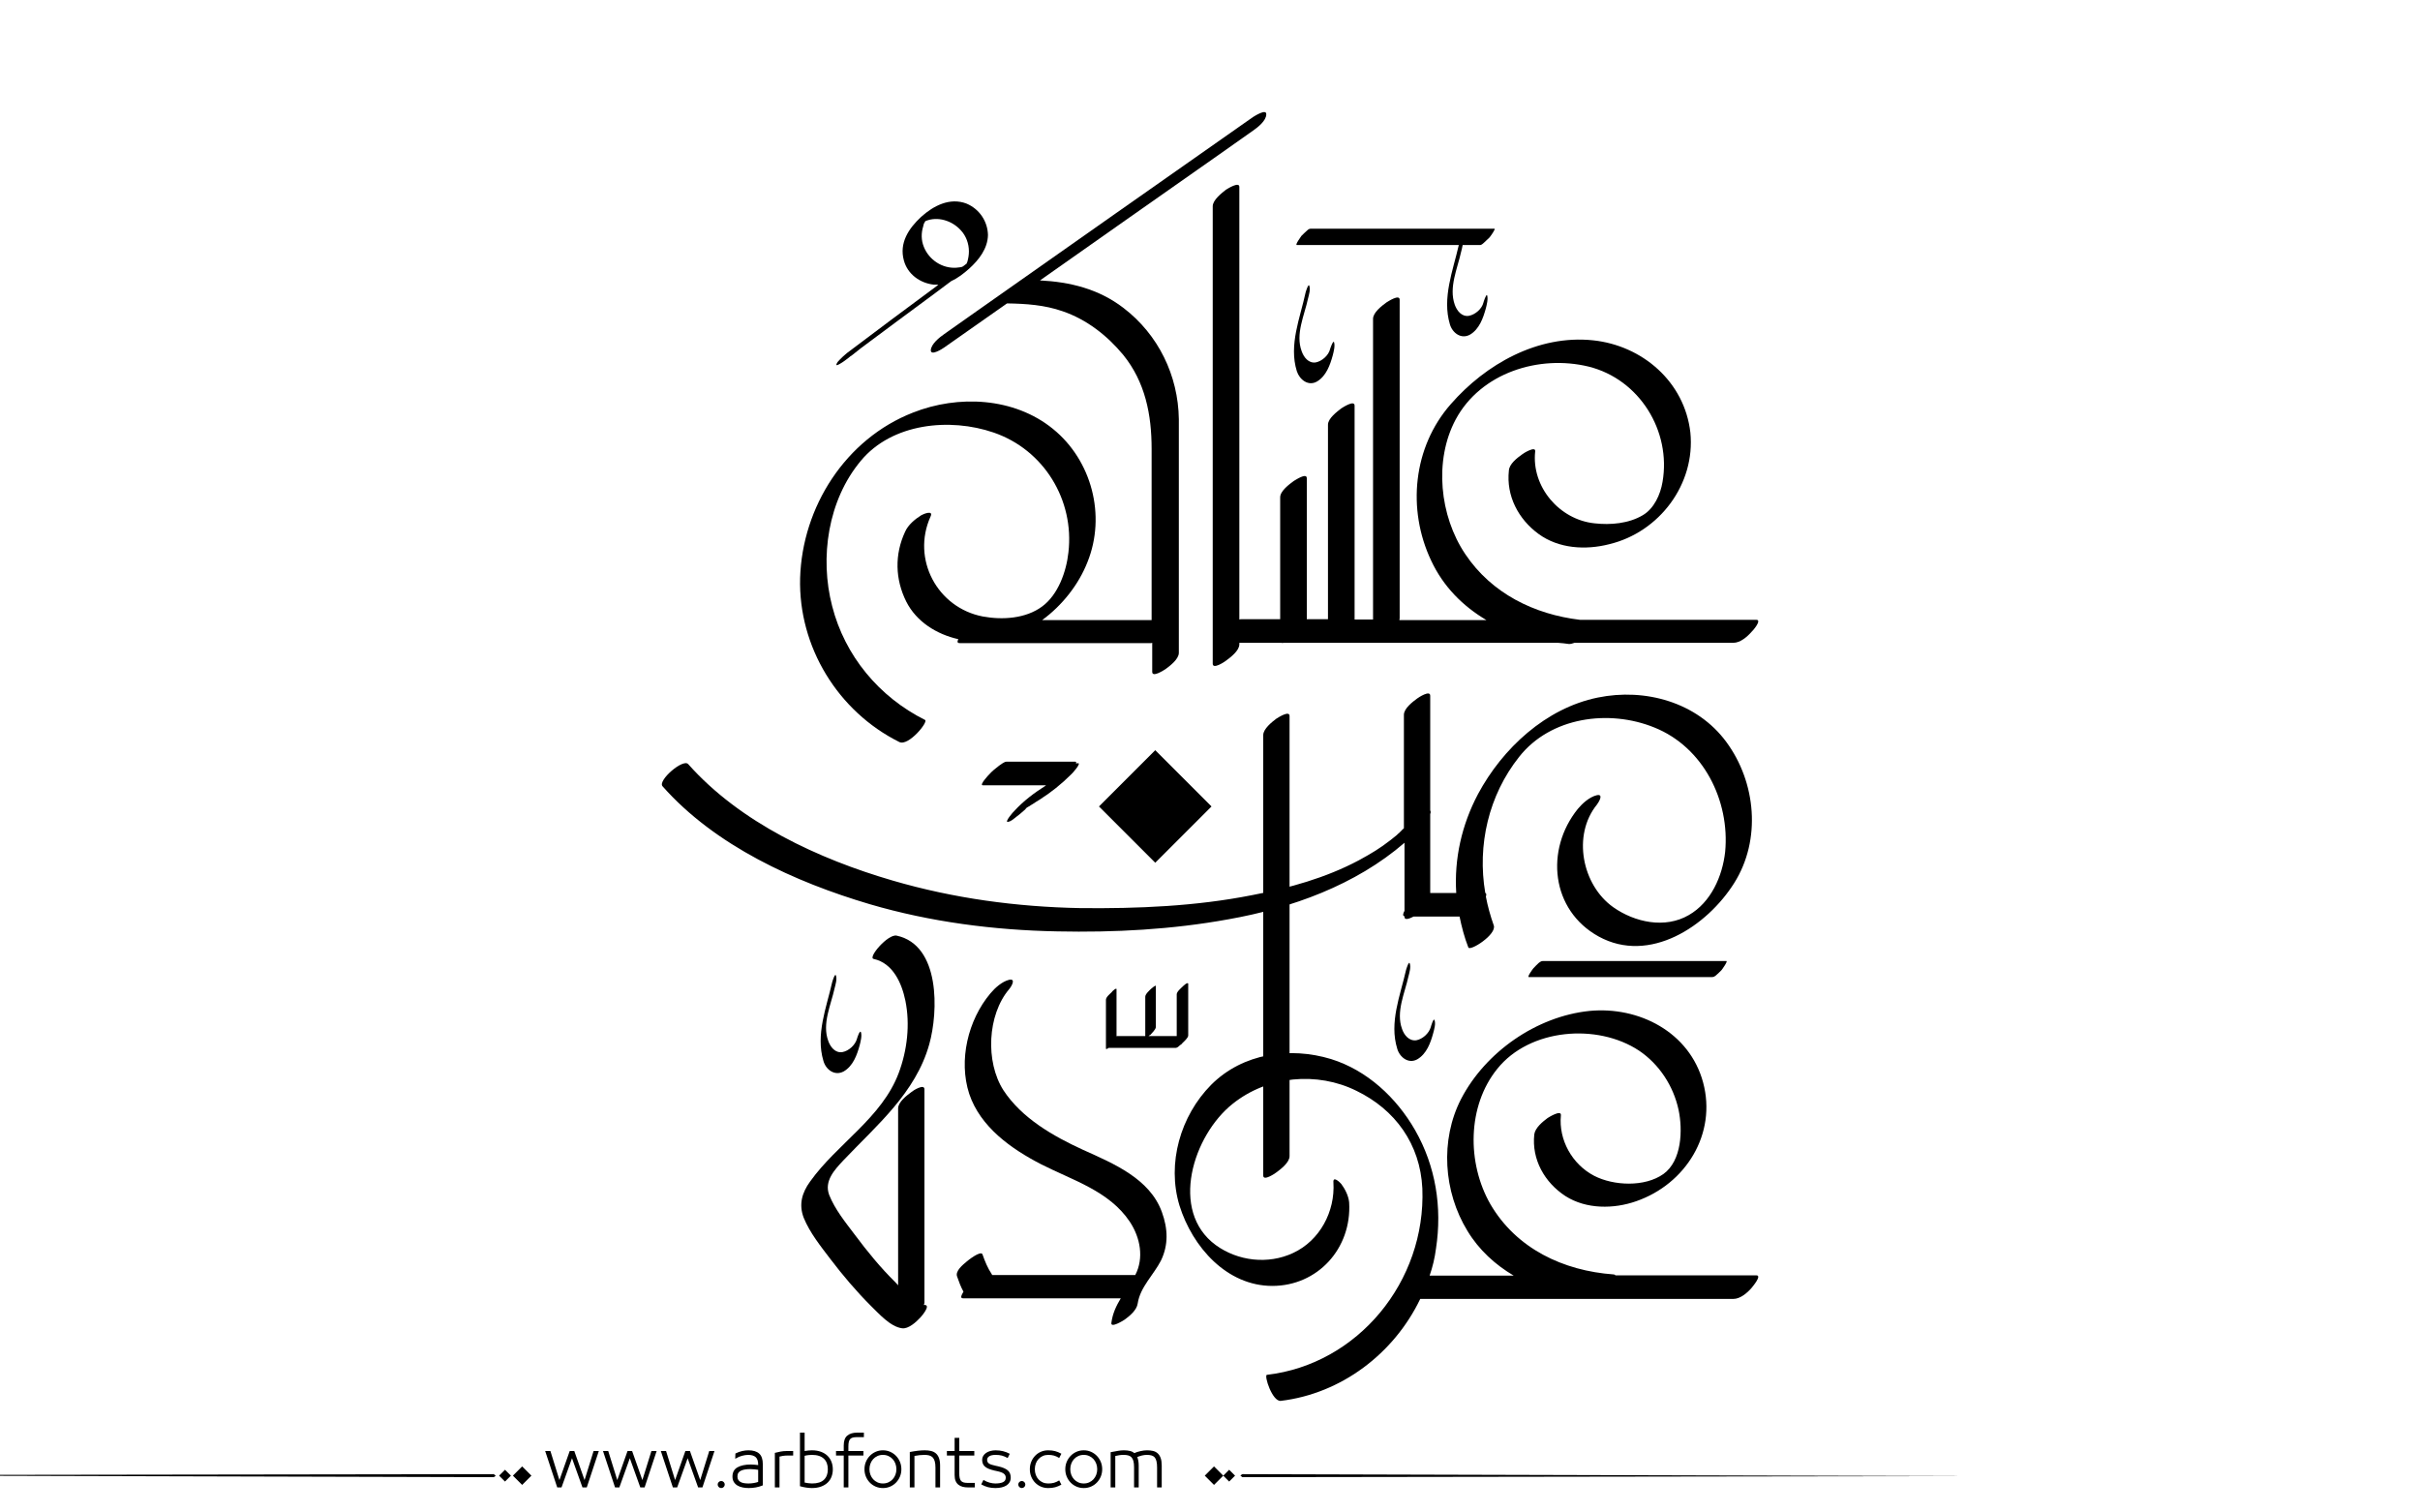 <?xml version="1.0" encoding="utf-8"?>
<!-- Generator: Adobe Illustrator 21.0.0, SVG Export Plug-In . SVG Version: 6.00 Build 0)  -->
<svg version="1.1" id="Layer_1" xmlns="http://www.w3.org/2000/svg" xmlns:xlink="http://www.w3.org/1999/xlink" x="0px" y="0px"
	 viewBox="0 0 800 500" style="enable-background:new 0 0 800 500;" xml:space="preserve">
<g>
	<path fill="#000000" d="M417.6,243v145.6c0,2,3.9-0.7,4.3-1c1.5-1.1,4.4-3.3,4.4-5.4V236.7c0-2-3.9,0.6-4.4,0.9C420.6,238.6,417.6,240.9,417.6,243
		"/>
	<path fill="#000000" d="M580.6,421.6H534c-0.1-0.2-0.3-0.3-0.6-0.3c-16.6-1.2-32.1-8.5-40.7-23.2c-7.8-13.6-7.7-32.5,2.3-44.8
		c10.7-13.3,33-15.1,46.8-6c6.7,4.5,11.4,11.7,13.1,19.6c1.4,6.6,1.1,16.8-5,21.2c-6.2,4.4-16.5,3.9-22.9,0.6
		c-7.3-3.8-11.8-11.9-11-20c0.2-2-4.1,0.7-4.4,0.9c-1.6,1.2-4.1,3.2-4.4,5.4c-0.9,8.3,3.4,15.9,10.3,20.4c6.9,4.4,16,4.3,23.4,1.7
		c16.4-5.7,26.7-22.3,22.1-39.3c-4.5-16.6-21.2-25.2-37.6-23.6c-17.4,1.8-34.3,13.5-42.4,29.1c-7,13.6-5.8,30.7,2.1,43.6
		c3.8,6.3,9.2,11.2,15.3,14.8h-27.8c1-2.9,1.7-5.8,2.1-8.9c2.1-13.7-0.1-27.3-6.9-39.2c-6.2-10.8-15.9-19.8-27.8-23.5
		c-13.5-4.1-29.1-2-39.6,8.5c-10.2,10.3-14.7,26-10.5,39.9c4.3,13.8,15.7,26.6,30.7,26.6c14.9,0,26.3-12.3,25.4-27.6
		c-0.2-2.2-1.4-4.5-2.6-6.1c-0.5-0.6-2.8-2.8-2.6-0.5c0.6,9.6-4.5,19.2-13.3,23.3c-8.3,3.9-18.3,2.7-25.6-2.6
		c-15.4-11.3-7.5-36.3,5.6-46.7c11.6-9.3,28-10.7,40.9-4.3c12.8,6.2,21.1,17.6,21.8,32.3c1.2,30.7-21.3,58.1-51.4,61.6
		c-1,0.2,1.8,8.9,4.6,8.6c20-2.4,37.4-15.6,46.1-33.7H573c2.3,0,4.6-2,6-3.6C579.3,425.4,582.6,421.6,580.6,421.6"/>
	<path fill="#000000" d="M580.6,204.9h-58.3c-15.1-1.8-29.2-8.7-37.9-21.7c-8.5-12.6-10.4-31-3.2-44.5c8.3-15.5,27.6-21.5,44-17.5
		c16.8,4.2,27.3,21.3,24.4,38.1c-0.7,4.2-2.8,8.8-6.5,11c-4.7,2.8-10.7,3.3-16,2.7c-11.6-1.2-20.9-12.1-19.6-23.8
		c0.2-1.9-4,0.7-4.3,1c-1.7,1.2-4.3,3.2-4.4,5.4c-0.9,8.3,3.1,16,9.8,20.9c6.7,4.9,15.6,5.4,23.4,3.4c16.6-4,28.5-19.9,26.8-36.9
		c-1.9-16.8-15.9-28.8-32.2-30.5c-18.2-1.9-35.5,7.9-47,21.1c-12.5,14.2-14.5,34.8-6.5,51.7c4,8.6,10.5,15.1,18.3,19.7h-28.8
		c0-0.2,0.1-0.4,0.1-0.6V99.1c0-2-3.9,0.6-4.4,0.9c-1.5,1.1-4.4,3.3-4.4,5.4v99.4h-6.1c0-0.1,0-0.1,0-0.2v-70.5c0-2-3.9,0.6-4.4,0.9
		c-1.4,1.1-4.4,3.3-4.4,5.4v64.3h-7v-46.6c0-2-3.9,0.7-4.3,0.9c-1.5,1.1-4.5,3.3-4.5,5.4v40.3h-12.8c-0.3,0-0.5,0-0.7,0.1V61.8
		c0-1.9-3.9,0.6-4.4,0.9c-1.4,1.1-4.4,3.4-4.4,5.5v151.2c0,2,3.9-0.6,4.4-1c1.5-1.1,4.4-3.3,4.4-5.4v-0.5h14c0.1,0.1,0.3,0.1,0.6,0
		h90.7c1.2,0.1,2.5,0.2,3.7,0.4c0.6,0,1.2-0.2,1.8-0.4H573c2.3,0,4.6-2,6-3.6C579.3,208.7,582.6,204.9,580.6,204.9"/>
	<path fill="#000000" d="M371.4,101.8c-8.2-6.3-17.7-8.6-27.6-9.1c19.7-13.9,39.4-27.7,59.2-41.6c3.8-2.7,7.5-5.3,11.2-7.9c1.6-1.1,4.4-3.3,4.4-5.4
		c0.1-2-3.9,0.6-4.4,0.9c-30.2,21.2-60.6,42.5-90.8,63.8l-11.2,7.9c-1.6,1.1-4.4,3.3-4.5,5.4c0,2,4-0.6,4.4-0.9
		c6.9-4.9,13.9-9.7,20.8-14.6c6.3,0.1,12.4,0.5,18.4,2.6c7.9,2.7,14.7,8,20,14.4c7.3,9,9.4,19.8,9.4,31.1v56.6h-36.2
		c6.7-4.9,12.1-11.8,15-19.2c6.2-15.4,1.4-33.6-11.4-44c-12.9-10.5-31.4-11.3-46.3-5.4c-22.3,8.7-36.6,31.2-37.3,54.7
		c-0.6,22.7,12.5,44.1,32.8,54.2c3,1.5,9.7-6.7,8.5-7.3c-15.2-7.6-26.5-21.2-30.7-37.6c-4.2-16.1-1.4-35.1,9.5-48.1
		c10.3-12.4,29.4-14.3,43.9-9.3c16.6,5.7,26.7,22.3,24.7,39.6c-0.7,6.4-3.4,14-8.7,17.9c-5.4,4-13.1,4.5-19.6,3.3
		c-15.1-2.9-23.6-19-17.3-33c1.1-2.3-2.3-0.9-3-0.5c-2.1,1.3-4.4,3.2-5.4,5.5c-3.5,7.5-3.3,15.7,0.4,23.1
		c3.4,6.7,10.1,10.8,17.2,12.4c-0.4,0.8-0.4,1.3,0.5,1.3h63.1c0.2,0,0.3,0,0.5-0.1v9.6c0,2,3.9-0.6,4.4-0.9c1.5-1.1,4.4-3.3,4.4-5.4
		v-54.4v-22.8C389.5,124.1,382.9,110.6,371.4,101.8"/>
	<path fill="#000000" d="M570.7,245.3c-9.7-13.2-26.9-17.9-42.5-14.7c-17.2,3.5-31.5,16.8-39.6,31.9c-5.4,10.2-7.9,21.4-7.2,32.7h-7.1h-1.5v-26.1
		c0.2-0.4,0.2-0.9,0-1.2v-37.9c0-2-3.9,0.6-4.3,0.9c-1.5,1.1-4.4,3.3-4.4,5.4v37.5c-0.5,0.4-0.8,0.8-1.2,1.2c-0.1,0-0.2,0.1-0.2,0.2
		c-0.4,0.3-0.7,0.6-1,0.9c-0.4,0.3-2.1,1.7-2,1.6c-3.6,2.8-6.3,4.4-10.5,6.7c-10.9,5.8-23.1,9.2-35.2,11.5
		c-18.7,3.7-37.9,4.5-56.9,4.3c-21-0.4-41.8-3.2-62-9.1c-24.4-7.1-50.4-19.1-67.6-38.5c-1.7-1.9-10.1,5.4-8.5,7.3
		c17.4,19.7,43.8,31.7,68.5,39c20.1,5.9,41.1,8.6,62,9c18.9,0.4,37.9-0.6,56.6-4c20.9-3.7,42-11.3,58.2-25.3v22.5
		c-0.5,0.9-0.7,1.7,0,1.8v0.2c0,1.3,1.8,0.5,3-0.1h13.5h1.7c0.7,3.4,1.6,6.9,2.9,10.2c0.5,1.4,9.5-4.3,8.4-7.3
		c-1.1-3.1-2-6.3-2.6-9.5c0.2-0.6,0.2-1.1-0.2-1.2c-2.7-15.8,1.1-32.3,11.2-45c10.4-13.2,29.7-15.8,44.7-9.7
		c16.2,6.5,25,24.2,23.4,41.1c-0.9,8.1-4.7,16.7-12,20.9c-7.9,4.6-17.9,2.4-25-2.6c-10.3-7.3-13.6-23.8-5.4-33.9
		c0.6-0.8,2.4-3.7-0.1-3.1c-2.4,0.6-4.7,2.7-6.2,4.5c-10.9,13.5-8.9,33.5,6.9,42.2c16.8,9.2,35.8-3.4,44.8-17.7
		C582.3,277.6,580.5,258.6,570.7,245.3"/>
	<polygon points="381.9,285.2 363.3,266.6 381.9,248 400.5,266.6 	"/>
	<path fill="#000000" d="M384.1,400.7c-4-11.1-16.1-16.1-26.1-20.6c-9.8-4.5-20.2-10.4-26.3-19.7c-6-9.4-5.3-24.9,1.9-33.4c0.7-0.8,2.4-3.6,0-3.1
		c-2.4,0.6-4.7,2.7-6.2,4.5c-7.4,8.8-10.6,22.1-7,33.2c3.7,11,13.9,18.2,23.8,23.3c10.4,5.3,22.5,8.8,29.3,19
		c3.5,5.3,4.7,12,1.8,17.6h-47.3c-0.1-0.1-0.1-0.1-0.1-0.2c-1.4-2.1-2.3-4.3-3.1-6.6c-0.5-1.5-5,2.1-5.3,2.4c-1.2,1-3.8,3.1-3.1,4.9
		c0.6,1.7,1.2,3.4,2.1,5c-0.7,1.2-1.2,2.2-0.1,2.2h52.1c-1.5,2.5-2.7,5-3.1,8.1c-0.3,1.9,4-0.8,4.3-1c1.7-1.2,4.1-3.2,4.4-5.4
		c0.8-5.4,5.3-9.5,7.7-14.2C386.3,411.5,386.1,406.2,384.1,400.7"/>
	<path fill="#000000" d="M307.2,345.2c3-10.7,3.7-32.8-10.8-35.9c-2.9-0.6-9.6,7.3-7.6,7.7c6.4,1.4,9.3,8,10.5,13.8c1.6,7.9,0.6,16.4-2.2,23.9
		c-5.6,14.9-20.4,23.4-29.3,35.9c-2.7,3.7-3.8,7.6-2.1,12c2,4.9,5.6,9.4,8.8,13.6c4.1,5.4,8.6,10.7,13.4,15.5
		c2.6,2.5,6.4,6.9,10.3,7.4c2.1,0.3,4.7-2.1,6-3.5c0.4-0.4,3.5-4,1.6-4.2c-0.1,0-0.2,0-0.4,0c0.1-0.3,0.2-0.5,0.2-0.8v-70.5
		c0-2-3.9,0.5-4.3,0.9c-1.5,1.1-4.4,3.3-4.4,5.4v58.5c-0.3-0.3-0.6-0.7-0.9-1c-4.9-4.8-9.3-10.2-13.4-15.7
		c-3.1-4.1-6.6-8.4-8.5-13.2c-1.7-4.6,1.8-8.3,4.7-11.4C289.8,372,302.7,361.3,307.2,345.2"/>
	<path fill="#000000" d="M356.3,252.3c-0.2,0-0.4,0.1-0.6,0.1c0.1-0.3,0.1-0.6-0.2-0.6h-22.8c-0.7,0-1.8,0.9-2.4,1.3c-1.2,0.9-2.3,1.8-3.3,2.9
		c-0.2,0.2-3.4,3.6-2.1,3.6h20.9c-0.1,0-0.1,0.1-0.1,0.1c-3.8,2.4-7.4,5.1-10.4,8.4c-0.2,0.1-3.4,3.8-2.1,3.6
		c0.8-0.1,1.7-0.8,2.3-1.3c1.2-0.9,2.3-1.8,3.4-2.8c0.1-0.1,0.2-0.2,0.2-0.2c-0.4,0.3,0.1-0.1,0.2-0.3c0.2-0.2,0.5-0.3,0.8-0.5
		l0.2-0.1c0.3-0.2,0.7-0.5,1.1-0.7c0.7-0.5,1.4-0.9,2.2-1.4c3.8-2.4,7.3-5.2,10.5-8.4C354.4,255.8,357.7,252.1,356.3,252.3
		 M339.1,267.4L339.1,267.4c0,0-0.1,0.1-0.1,0.1C339,267.4,339,267.4,339.1,267.4"/>
	<path fill="#000000" d="M319.5,67.3c-5.5-2.1-10.9,0.7-15,4.4c-4.1,3.8-7.3,8.6-5.7,14.4c1.2,4.5,5.3,7.5,9.9,8c0.5,0,0.9,0,1.5,0
		c-0.2,0.2-0.4,0.3-0.6,0.5c-4,2.9-25.7,19.1-29.6,22.1c-0.9,0.7-1.7,1.5-2.4,2.2c-0.4,0.4-1,1-1.1,1.6c-0.3,0.9,2.7-1.2,2.8-1.3
		c0.4-0.3,0.8-0.6,1.2-0.9l0.6-0.5c0,0,0.4-0.3,0.6-0.4c1-0.8,1.9-1.5,2.9-2.3c1.9-1.4,21.6-16.1,23.6-17.5c2.1-1.6,4.2-3.1,6.3-4.7
		c2.2-1,4.1-2.5,5.9-4.1c3.2-2.9,6.1-6.6,6.2-11.1C326.5,73.2,323.8,69.1,319.5,67.3 M305.4,81.6c-0.9-2.2-0.9-4.6-0.2-6.8
		c0.1-0.5,0.2-1,0.5-1.3c0-0.2,0.2-0.3,0.2-0.4c4-1.7,8.8-0.2,11.7,3c1.8,1.9,2.7,4.5,2.7,7c0,1.2-0.2,2.3-0.5,3.4
		c-0.1,0.3-0.2,0.5-0.3,0.7c-0.1,0.1-0.3,0.2-0.3,0.2c-0.4,0.3-0.7,0.6-1.1,0.8c-0.6,0.2-1.3,0.2-2,0.3
		C311.5,88.8,307.1,85.9,305.4,81.6"/>
	<path fill="#000000" d="M490.5,80.3c0.7-0.6,1.2-1.2,1.9-1.8c0.1-0.1,2.2-2.9,1.6-2.9h-60.7c-0.5,0-0.9,0.3-1.2,0.6c-0.7,0.6-1.3,1.2-1.9,1.8
		c-0.1,0.2-2.2,3-1.5,3h60.7C489.8,80.9,490.2,80.6,490.5,80.3"/>
	<path fill="#000000" d="M567.2,322.5c0.7-0.6,1.3-1.2,1.9-1.8c0.1-0.1,2.2-3,1.6-3H510c-0.5,0-0.9,0.3-1.3,0.6c-0.7,0.6-1.2,1.2-1.8,1.8
		c-0.1,0.1-2.2,2.9-1.5,2.9H566C566.6,323,566.9,322.7,567.2,322.5"/>
	<path fill="#000000" d="M490.4,100c-0.5,2.1-2.7,4-4.8,4.4c-2.4,0.4-4-1.7-4.7-3.7c-2-5.7,0.9-11.9,2.1-17.4c0.3-1.2,0.9-3.1,0.4-4.4
		c-0.3-0.7-1.2,2.2-1.2,2.3c-1.9,8.3-5.5,17.3-2.9,26c0.8,2.8,3.7,5.1,6.7,3.4c3-1.8,4.3-5.4,5.2-8.7c0.3-1.2,0.8-3.1,0.4-4.3
		C491.3,97.1,490.4,99.9,490.4,100"/>
	<path fill="#000000" d="M473,339.5c-0.6,2.1-2.7,4-4.8,4.4c-2.4,0.3-4-1.7-4.7-3.7c-2.1-5.7,0.9-11.9,2.1-17.4c0.3-1.2,0.9-3.1,0.4-4.4
		c-0.3-0.7-1.2,2.2-1.2,2.3c-1.9,8.4-5.6,17.3-2.9,26c0.8,2.8,3.7,5.1,6.6,3.5c3.1-1.8,4.4-5.4,5.3-8.7c0.3-1.2,0.9-3.1,0.4-4.3
		C473.9,336.4,473,339.4,473,339.5"/>
	<path fill="#000000" d="M283.3,343.4c-0.6,2.1-2.7,4-4.8,4.4c-2.4,0.4-4-1.7-4.7-3.7c-2.1-5.7,0.9-11.9,2.1-17.4c0.3-1.2,0.9-3.1,0.4-4.3
		c-0.3-0.7-1.2,2.2-1.2,2.3c-1.9,8.4-5.5,17.3-2.9,26c0.8,2.9,3.7,5.1,6.7,3.5c3.1-1.8,4.4-5.4,5.3-8.7c0.3-1.2,0.8-3.1,0.4-4.3
		C284.2,340.4,283.3,343.3,283.3,343.4"/>
	<path fill="#000000" d="M439.7,115.4c-0.5,2.1-2.7,4-4.7,4.4c-2.4,0.4-4-1.7-4.7-3.7c-2.1-5.7,0.9-11.8,2.1-17.4c0.3-1.2,0.9-3.1,0.4-4.3
		c-0.3-0.7-1.2,2.2-1.2,2.3c-1.8,8.4-5.6,17.3-2.9,26c0.9,2.8,3.8,5.1,6.7,3.4c3-1.8,4.3-5.4,5.2-8.7c0.3-1.2,0.8-3.1,0.4-4.3
		C440.7,112.4,439.7,115.3,439.7,115.4"/>
	<path fill="#000000" d="M391,326.1c-0.5,0.5-2,1.7-2,2.6v13.8h-9.3c0.2-0.2,0.5-0.4,0.6-0.4c0.5-0.6,1.8-1.8,1.8-2.6V326c0-0.6-1.5,0.9-1.6,0.9
		c-0.5,0.5-1.9,1.7-1.9,2.6v13h-9.3c-0.1,0-0.2,0.1-0.2,0.1v-15.6c0-0.6-1.6,0.8-1.6,1c-0.5,0.5-1.9,1.6-1.9,2.5v16.1
		c0,0.4,0.5,0.1,0.9-0.2h22.2c0.4,0,0.9-0.4,1.4-0.9c0.4-0.2,0.8-0.6,0.8-0.7c0.5-0.5,1.9-1.7,1.9-2.5v-17.1
		C392.6,324.5,391.1,326,391,326.1"/>
</g>
<path fill="#000000" d="M273.602,481.306c-0.578-0.576-1.301-1.03-2.174-1.362c-0.873-0.331-1.885-0.497-3.039-0.497
	c-0.663,0-1.463,0.079-2.4,0.238v-6.077h-1.535v17.711c0.706,0.202,1.402,0.354,2.087,0.454s1.301,0.151,1.849,0.151
	c1.153,0,2.166-0.162,3.039-0.486s1.596-0.764,2.174-1.319c0.576-0.555,1.006-1.211,1.287-1.968s0.42-1.561,0.42-2.411
	s-0.139-1.657-0.42-2.422C274.608,482.554,274.178,481.883,273.602,481.306z M272.391,489.167c-0.852,0.829-2.17,1.243-3.958,1.243
	c-0.39,0-0.805-0.032-1.244-0.097c-0.439-0.065-0.84-0.134-1.2-0.206v-8.845c0.447-0.115,0.887-0.194,1.319-0.237
	c0.433-0.044,0.808-0.065,1.125-0.065c0.894,0,1.668,0.112,2.325,0.335c0.656,0.224,1.199,0.545,1.633,0.963
	c0.432,0.418,0.752,0.919,0.961,1.503s0.314,1.243,0.314,1.979C273.667,487.195,273.241,488.338,272.391,489.167z M247.392,479.446
	c-0.62,0-1.297,0.079-2.033,0.238c-0.735,0.158-1.485,0.433-2.249,0.821l-0.065,1.73c0.548-0.303,0.973-0.52,1.276-0.649
	s0.624-0.237,0.962-0.324c0.338-0.086,0.677-0.158,1.016-0.216s0.667-0.087,0.984-0.087c1.139,0,1.982,0.249,2.53,0.746
	s0.822,1.33,0.822,2.498v0.13c-0.332-0.044-0.732-0.087-1.2-0.13c-0.469-0.043-0.876-0.065-1.222-0.065
	c-1.831,0-3.302,0.311-4.412,0.931c-1.11,0.619-1.665,1.644-1.665,3.07c0,0.707,0.155,1.305,0.465,1.795
	c0.31,0.49,0.713,0.88,1.211,1.168s1.067,0.497,1.708,0.627c0.641,0.13,1.308,0.194,2,0.194c0.807,0,1.6-0.072,2.378-0.216
	c0.779-0.145,1.536-0.368,2.271-0.671v-7.028c0-1.585-0.397-2.742-1.189-3.471C250.189,479.811,248.992,479.446,247.392,479.446z
	 M250.636,489.892c-0.375,0.144-0.858,0.267-1.449,0.367c-0.591,0.102-1.183,0.151-1.773,0.151c-0.505,0-0.984-0.035-1.438-0.108
	c-0.454-0.071-0.84-0.197-1.157-0.378c-0.317-0.18-0.57-0.414-0.757-0.703c-0.188-0.288-0.281-0.663-0.281-1.124
	c0-0.52,0.111-0.934,0.335-1.244c0.224-0.31,0.533-0.551,0.93-0.724c0.396-0.174,0.85-0.296,1.362-0.368
	c0.511-0.072,1.041-0.108,1.589-0.108c0.476,0,0.984,0.029,1.524,0.087c0.541,0.058,0.912,0.108,1.114,0.151V489.892z
	 M258.032,479.868c-0.649,0.122-1.276,0.263-1.881,0.422v11.418h1.535v-10.186c0.202-0.072,0.563-0.147,1.082-0.228
	c0.519-0.079,1.002-0.118,1.449-0.118h1.989v-1.492H260C259.336,479.685,258.681,479.746,258.032,479.868z M-77.92,487.667
	l241.145,0.656l0.663-0.433l-0.632-0.564L-77.92,487.667z M164.994,487.825l1.95,1.95l1.95-1.95l-1.95-1.95L164.994,487.825z
	 M169.559,487.825l3.057,3.057l3.057-3.057l-3.057-3.057L169.559,487.825z M212.359,489.286l-3.395-9.602h-1.514l-3.396,9.602
	l-2.984-9.602h-1.73l3.979,12.023h1.428l3.46-9.645l3.46,9.645h1.427l3.979-12.023h-1.73L212.359,489.286z M238.418,489.589
	c-0.317,0-0.591,0.115-0.822,0.346c-0.231,0.23-0.346,0.505-0.346,0.822c0,0.316,0.115,0.591,0.346,0.821
	c0.23,0.23,0.504,0.346,0.822,0.346c0.317,0,0.591-0.115,0.822-0.346c0.23-0.23,0.346-0.505,0.346-0.821
	c0-0.317-0.116-0.592-0.346-0.822C239.009,489.704,238.735,489.589,238.418,489.589z M193.243,489.286l-3.395-9.602h-1.514
	l-3.396,9.602l-2.984-9.602h-1.73l3.979,12.023h1.428l3.46-9.645l3.46,9.645h1.427l3.979-12.023h-1.73L193.243,489.286z
	 M231.476,489.286l-3.395-9.602h-1.514l-3.396,9.602l-2.984-9.602h-1.73l3.979,12.023h1.428l3.46-9.645l3.46,9.645h1.427
	l3.979-12.023h-1.73L231.476,489.286z M382.732,480.474c-0.426-0.396-0.938-0.667-1.535-0.812c-0.598-0.144-1.271-0.216-2.021-0.216
	c-0.664,0-1.393,0.09-2.184,0.271c-0.793,0.181-1.471,0.4-2.033,0.659c-0.346-0.331-0.818-0.569-1.416-0.714
	c-0.6-0.144-1.273-0.216-2.023-0.216c-0.635,0-1.268,0.058-1.902,0.173l-2.465,0.454v11.635h1.535v-10.38
	c0.447-0.102,0.883-0.188,1.309-0.26c0.424-0.072,0.896-0.108,1.416-0.108c0.605,0,1.125,0.058,1.557,0.173
	c0.434,0.116,0.789,0.321,1.07,0.616c0.281,0.296,0.494,0.711,0.639,1.244s0.217,1.24,0.217,2.119v6.596h1.535v-7.201
	c0-0.663-0.055-1.243-0.162-1.741c-0.109-0.497-0.213-0.861-0.314-1.092c0.086-0.043,0.281-0.119,0.584-0.228
	c0.303-0.107,0.602-0.197,0.898-0.27c0.295-0.072,0.586-0.126,0.875-0.162s0.547-0.055,0.779-0.055c0.59,0,1.102,0.058,1.535,0.173
	c0.432,0.116,0.781,0.317,1.049,0.605c0.266,0.289,0.471,0.703,0.615,1.244c0.145,0.54,0.217,1.251,0.217,2.13v6.596h1.535v-7.201
	c0-0.995-0.111-1.816-0.336-2.466C383.482,481.393,383.158,480.87,382.732,480.474z M280.1,474.581
	c-0.785,0.648-1.18,1.729-1.18,3.243v1.86h-2.551v1.492h2.551v10.531h1.537v-10.531h4.973v-1.492h-4.973v-1.471
	c0-0.635,0.045-1.149,0.141-1.546c0.094-0.396,0.24-0.707,0.443-0.931c0.201-0.223,0.475-0.385,0.82-0.486
	c0.346-0.101,0.779-0.151,1.299-0.151h2.422v-1.492h-2.271C281.956,473.607,280.885,473.932,280.1,474.581z M398.273,487.825
	l3.057,3.057l3.057-3.057l-3.057-3.057L398.273,487.825z M343.322,482.322c0.389-0.418,0.854-0.749,1.395-0.994
	s1.135-0.368,1.783-0.368c0.736,0,1.373,0.076,1.914,0.228s1.121,0.414,1.74,0.789l0.715-1.405c-0.707-0.39-1.393-0.674-2.055-0.854
	c-0.664-0.181-1.436-0.271-2.314-0.271c-0.85,0-1.639,0.155-2.367,0.465c-0.729,0.311-1.367,0.746-1.914,1.309
	c-0.549,0.563-0.98,1.222-1.297,1.979c-0.317,0.757-0.476,1.59-0.476,2.498s0.158,1.74,0.476,2.497
	c0.316,0.757,0.748,1.413,1.297,1.969c0.547,0.555,1.186,0.987,1.914,1.297c0.729,0.311,1.518,0.465,2.367,0.465
	c0.879,0,1.65-0.09,2.314-0.27c0.662-0.181,1.348-0.466,2.055-0.854l-0.715-1.406c-0.619,0.375-1.199,0.639-1.74,0.79
	s-1.178,0.227-1.914,0.227c-0.648,0-1.242-0.119-1.783-0.356c-0.541-0.238-1.006-0.565-1.395-0.984
	c-0.391-0.418-0.693-0.915-0.908-1.492c-0.217-0.576-0.324-1.203-0.324-1.881s0.107-1.305,0.324-1.882
	C342.628,483.238,342.931,482.741,343.322,482.322z M404.387,487.825l1.949,1.95l1.951-1.95l-1.951-1.95L404.387,487.825z
	 M410.701,487.326l-0.664,0.433l0.633,0.564l241.176-0.341L410.701,487.326z M362.611,481.295c-0.549-0.569-1.193-1.02-1.936-1.352
	c-0.742-0.331-1.547-0.497-2.412-0.497c-0.863,0-1.668,0.166-2.41,0.497c-0.742,0.332-1.389,0.782-1.936,1.352
	c-0.549,0.57-0.977,1.229-1.287,1.979c-0.311,0.749-0.465,1.557-0.465,2.422s0.154,1.672,0.465,2.422s0.738,1.409,1.287,1.979
	c0.547,0.569,1.193,1.017,1.936,1.341s1.547,0.486,2.41,0.486c0.865,0,1.67-0.162,2.412-0.486s1.387-0.771,1.936-1.341
	c0.547-0.569,0.977-1.229,1.287-1.979c0.309-0.75,0.465-1.557,0.465-2.422s-0.156-1.673-0.465-2.422
	C363.587,482.524,363.158,481.865,362.611,481.295z M362.394,487.523c-0.217,0.569-0.52,1.067-0.908,1.492
	c-0.389,0.426-0.857,0.765-1.406,1.017c-0.547,0.252-1.152,0.378-1.816,0.378c-0.662,0-1.268-0.126-1.816-0.378
	c-0.547-0.252-1.016-0.591-1.404-1.017c-0.391-0.425-0.693-0.923-0.908-1.492c-0.217-0.569-0.324-1.179-0.324-1.827
	c0-0.649,0.107-1.262,0.324-1.839c0.215-0.576,0.518-1.077,0.908-1.503c0.389-0.425,0.857-0.764,1.404-1.016
	c0.549-0.252,1.154-0.379,1.816-0.379c0.664,0,1.27,0.127,1.816,0.379c0.549,0.252,1.018,0.591,1.406,1.016
	c0.389,0.426,0.691,0.927,0.908,1.503c0.217,0.577,0.324,1.189,0.324,1.839C362.718,486.345,362.611,486.954,362.394,487.523z
	 M296.221,481.295c-0.547-0.569-1.191-1.02-1.936-1.352c-0.742-0.331-1.545-0.497-2.41-0.497s-1.67,0.166-2.412,0.497
	c-0.742,0.332-1.387,0.782-1.936,1.352c-0.547,0.57-0.977,1.229-1.285,1.979c-0.311,0.749-0.465,1.557-0.465,2.422
	s0.154,1.672,0.465,2.422c0.309,0.75,0.738,1.409,1.285,1.979c0.549,0.569,1.193,1.017,1.936,1.341s1.547,0.486,2.412,0.486
	s1.668-0.162,2.41-0.486c0.744-0.324,1.389-0.771,1.936-1.341c0.549-0.569,0.977-1.229,1.287-1.979s0.465-1.557,0.465-2.422
	s-0.154-1.673-0.465-2.422C297.198,482.524,296.77,481.865,296.221,481.295z M296.006,487.523c-0.217,0.569-0.52,1.067-0.908,1.492
	c-0.391,0.426-0.859,0.765-1.406,1.017c-0.549,0.252-1.154,0.378-1.816,0.378c-0.664,0-1.27-0.126-1.816-0.378
	c-0.549-0.252-1.018-0.591-1.406-1.017c-0.389-0.425-0.691-0.923-0.908-1.492s-0.324-1.179-0.324-1.827
	c0-0.649,0.107-1.262,0.324-1.839c0.217-0.576,0.52-1.077,0.908-1.503c0.389-0.425,0.857-0.764,1.406-1.016
	c0.547-0.252,1.152-0.379,1.816-0.379c0.662,0,1.268,0.127,1.816,0.379c0.547,0.252,1.016,0.591,1.406,1.016
	c0.389,0.426,0.691,0.927,0.908,1.503c0.215,0.577,0.324,1.189,0.324,1.839C296.331,486.345,296.221,486.954,296.006,487.523z
	 M309.381,480.463c-0.455-0.39-0.996-0.656-1.623-0.801c-0.627-0.144-1.309-0.216-2.043-0.216c-0.707,0-1.465,0.047-2.271,0.141
	s-1.701,0.234-2.682,0.422v11.699h1.535v-10.402c1.184-0.23,2.293-0.346,3.33-0.346c0.592,0,1.111,0.062,1.559,0.184
	c0.445,0.123,0.818,0.332,1.113,0.628c0.295,0.295,0.525,0.713,0.691,1.254s0.25,1.251,0.25,2.13v6.553h1.535v-7.201
	c0-0.995-0.119-1.82-0.357-2.477C310.18,481.375,309.834,480.852,309.381,480.463z M318.516,490.054
	c-0.346-0.108-0.619-0.277-0.82-0.509c-0.203-0.23-0.35-0.547-0.443-0.951c-0.096-0.403-0.141-0.922-0.141-1.557v-5.86h4.973v-1.492
	h-4.973v-4.347h-1.537v4.347h-2.551v1.492h2.551v6.466c0,0.764,0.109,1.405,0.326,1.925c0.215,0.519,0.525,0.937,0.93,1.254
	c0.402,0.317,0.867,0.544,1.395,0.682c0.525,0.137,1.105,0.205,1.74,0.205h2.271v-1.492h-2.422
	C319.295,490.216,318.862,490.162,318.516,490.054z M337.784,489.589c-0.316,0-0.59,0.115-0.82,0.346s-0.346,0.505-0.346,0.822
	c0,0.316,0.115,0.591,0.346,0.821s0.504,0.346,0.82,0.346c0.318,0,0.592-0.115,0.822-0.346s0.346-0.505,0.346-0.821
	c0-0.317-0.115-0.592-0.346-0.822S338.102,489.589,337.784,489.589z M333.178,486.106c-0.346-0.303-0.785-0.565-1.318-0.789
	c-0.533-0.223-1.182-0.422-1.947-0.595l-0.799-0.173c-1.053-0.216-1.781-0.461-2.184-0.735c-0.404-0.273-0.607-0.678-0.607-1.211
	c0-0.504,0.238-0.904,0.715-1.2c0.475-0.295,1.174-0.443,2.098-0.443c0.793,0,1.477,0.076,2.055,0.228
	c0.576,0.151,1.217,0.421,1.924,0.811l0.691-1.405c-1.412-0.765-2.969-1.146-4.67-1.146c-0.635,0-1.223,0.076-1.764,0.228
	c-0.539,0.151-1.008,0.364-1.404,0.638s-0.711,0.605-0.941,0.994c-0.23,0.39-0.346,0.815-0.346,1.276
	c0,0.462,0.072,0.88,0.217,1.254c0.143,0.375,0.381,0.707,0.713,0.995s0.758,0.537,1.275,0.746c0.52,0.209,1.146,0.4,1.883,0.573
	l0.908,0.194c1.008,0.217,1.729,0.49,2.162,0.822c0.432,0.331,0.648,0.771,0.648,1.318c0,0.39-0.086,0.707-0.26,0.952
	c-0.172,0.245-0.414,0.436-0.725,0.573c-0.311,0.137-0.678,0.237-1.102,0.303c-0.426,0.064-0.877,0.097-1.352,0.097
	c-0.592,0-1.223-0.09-1.893-0.271c-0.67-0.18-1.352-0.479-2.045-0.897l-0.734,1.471c0.779,0.433,1.539,0.742,2.281,0.93
	s1.539,0.281,2.391,0.281c0.748,0,1.434-0.072,2.053-0.216c0.621-0.145,1.158-0.36,1.611-0.648c0.455-0.289,0.805-0.649,1.049-1.082
	c0.246-0.433,0.369-0.93,0.369-1.492c0-0.476-0.072-0.915-0.217-1.318C333.77,486.763,333.526,486.41,333.178,486.106z"/>
</svg>

